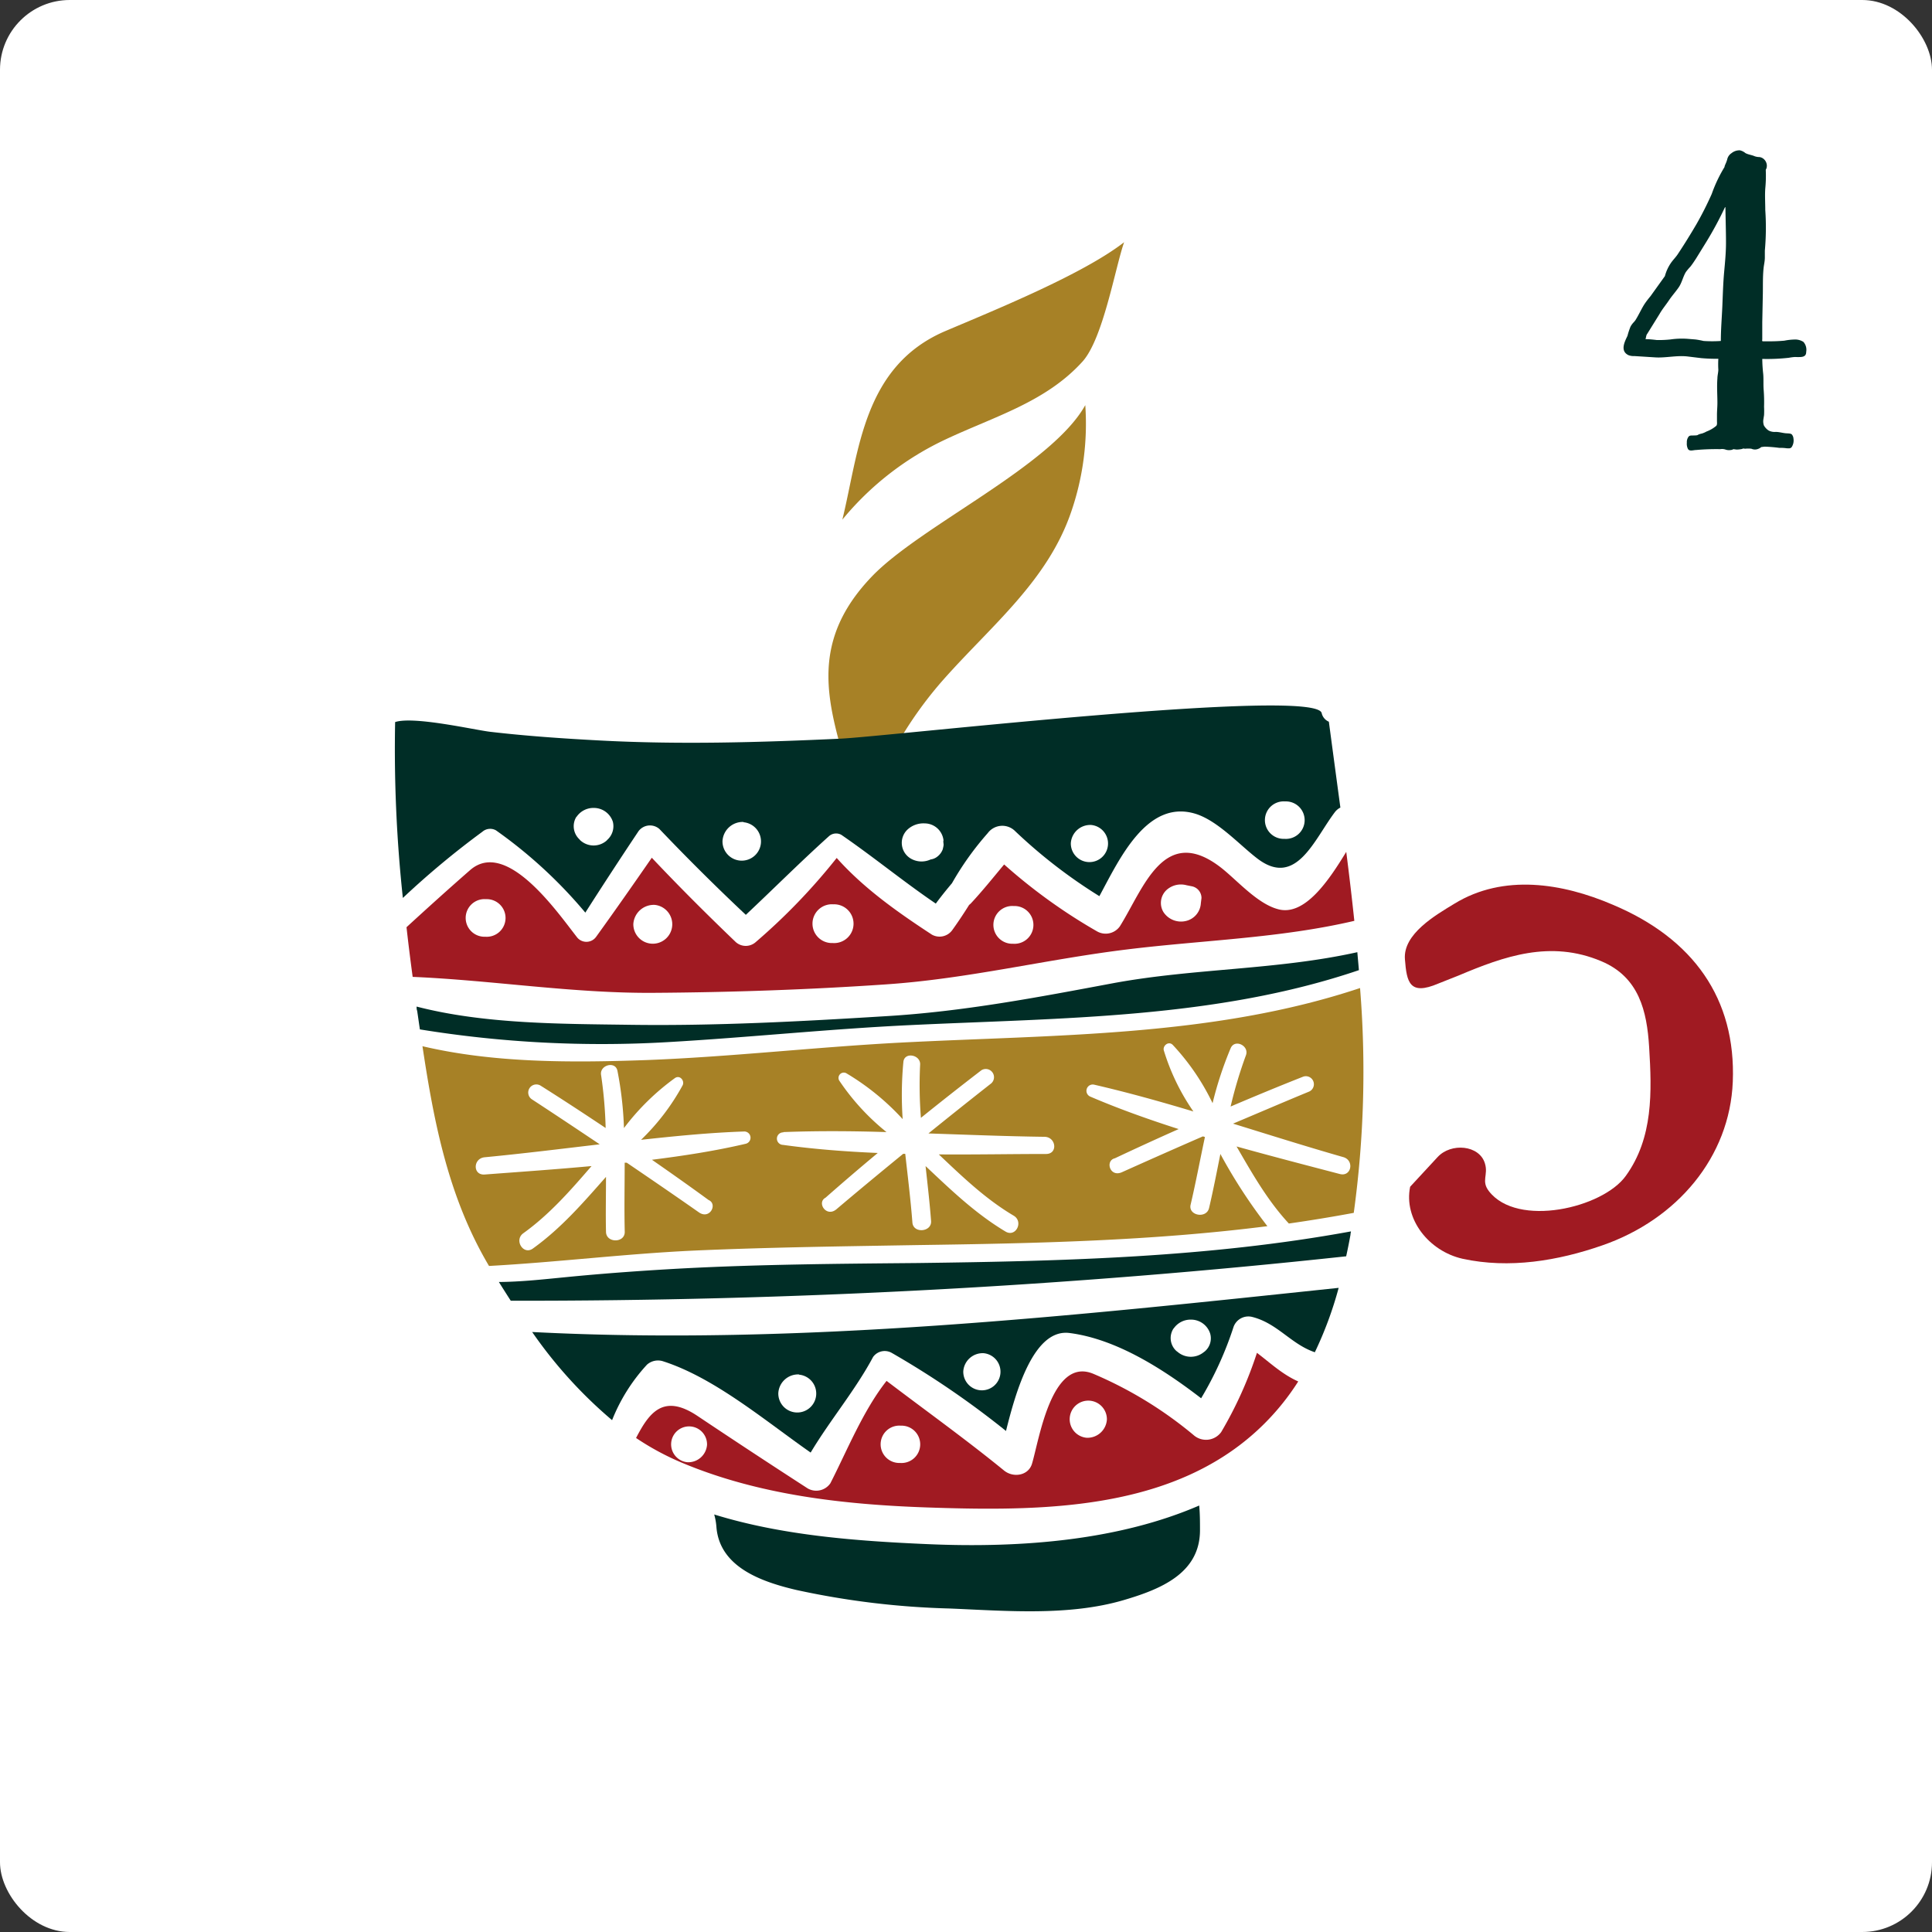 <svg xmlns="http://www.w3.org/2000/svg" viewBox="0 0 270 270"><rect x="0" y="0" width="270" height="270" fill="#333333" stroke="none"/><defs><style>.cls-1{fill:#fff;}.cls-2{fill:#002d26;}.cls-3{fill:#a78126;}.cls-4{fill:#a01a22;}</style></defs><g id="Capa_2" data-name="Capa 2"><g id="Home"><rect class="cls-1" width="270" height="270" rx="9.75"/><path class="cls-2" d="M243.11,21a1.8,1.8,0,0,1,.81.39c.39.22.89.26,1.31.45a2.08,2.08,0,0,0,.66.11,1.14,1.14,0,0,1,.49.19,1.26,1.26,0,0,1,.51.76,1.14,1.14,0,0,1,0,.52c0,.13-.13.24-.12.38a18,18,0,0,1-.07,2.54c-.07,1,0,2,0,3a36,36,0,0,1-.06,5.69v.23l0,.74c0,.51-.13,1-.18,1.51-.12,1.16-.08,2.35-.1,3.51l-.08,4v2.36c0,.21-.09.32.15.32h.93q1,0,2-.09a8.34,8.34,0,0,1,1.4-.16,2.14,2.14,0,0,1,1.27.33,1.65,1.65,0,0,1,.39,1.39c0,.49-.25.68-.74.72a7.3,7.3,0,0,1-.81,0A6.67,6.67,0,0,0,250,50a27.17,27.17,0,0,1-3.72.16,20.55,20.55,0,0,0,.13,2.08c.07.76,0,1.54.07,2.3a22.2,22.2,0,0,1,.05,2.31,11.16,11.16,0,0,1,0,1.16l-.09.57a1.75,1.75,0,0,0,.07.88,2.07,2.07,0,0,0,.65.7,1.8,1.8,0,0,0,1,.2c.41,0,.82.11,1.23.17s.75,0,1,.16a1,1,0,0,1,.25.61,1.67,1.67,0,0,1-.25,1.18c-.18.23-.42.17-.68.17a6.11,6.11,0,0,0-1.05-.06,20.19,20.19,0,0,0-2.06-.17l-.47.06a1.1,1.1,0,0,1-.37.23,1.21,1.21,0,0,1-1,0,4.22,4.22,0,0,0-.87,0c-.09,0-.31-.06-.4,0h.12a4.63,4.63,0,0,1-.9.12l-.47-.06a.77.77,0,0,1-.36.12,1.49,1.49,0,0,1-.73-.06,1.5,1.5,0,0,0-.73-.06,32.38,32.38,0,0,0-3.41.12c-.35,0-.93.24-1.13-.18a1.59,1.59,0,0,1-.14-.84A1.25,1.25,0,0,1,236,61c.17-.17.4-.13.61-.14s.55,0,.65-.07.34-.16.57-.2a3.11,3.11,0,0,0,.65-.28,4.67,4.67,0,0,0,1.35-.78c.19-.16.11-.53.12-.78l0-.75c0-.57.06-1.13.06-1.69,0-1.14-.09-2.29,0-3.42,0-.4.12-.81.13-1.21a13.14,13.14,0,0,1,0-1.54,23.56,23.56,0,0,1-2.38-.09l-1.89-.23c-1.49-.18-3,.2-4.46.13l-3-.19a2,2,0,0,1-.84-.13c-1.2-.59-.51-1.89-.13-2.69a9.89,9.89,0,0,1,.43-1.3,2.87,2.87,0,0,1,.5-.66s.2-.26.14-.16l.09-.15c.39-.63.7-1.3,1.07-1.93.27-.46.7-1,1-1.36l2-2.79a6,6,0,0,1,.85-1.85c.32-.46.72-.84,1-1.29.89-1.34,1.74-2.72,2.55-4.1a47,47,0,0,0,2.15-4.25,19.8,19.8,0,0,1,1.86-3.88c-.22.24,0-.08,0-.16l.11-.25a3.75,3.75,0,0,0,.19-.53,1.39,1.39,0,0,1,.61-.88,1.74,1.74,0,0,1,1-.39Zm-2.06,8a49.09,49.09,0,0,1-2.58,4.79L237,36.17c-.25.38-.49.75-.77,1.1a7.36,7.36,0,0,0-.63.75c-.41.68-.55,1.49-1,2.14s-.94,1.18-1.36,1.81-.93,1.23-1.31,1.9l-1.73,2.79c-.15.16-.16.53-.24.74l0-.08s0,.08,0,.08c.52,0,1,.05,1.57.12h-.09a16.06,16.06,0,0,0,2-.08,11.16,11.16,0,0,1,2.38-.09l1.11.09a10.89,10.89,0,0,1,1.14.21,17.78,17.78,0,0,0,2.42,0c0-1.63.14-3.24.21-4.87s.11-3.24.26-4.85c.12-1.32.25-2.65.25-4,0-1.68-.06-3.34-.08-5Z"/><path class="cls-3" d="M121.86,80.55c-11.47,11.94-3.59,22.53-1.5,35.29A54.6,54.6,0,0,1,132,94.8c6.66-7.47,14.38-13.64,17.67-23.18a37.8,37.8,0,0,0,2-15C146.92,65.14,128.67,73.46,121.86,80.55Z"/><path class="cls-3" d="M132.13,46.26c-11.54,4.92-12.08,16.86-14.41,26.36A41.4,41.4,0,0,1,132.1,61.43c6.85-3.23,14.06-5.23,19.19-10.91,2.88-3.19,4.59-13.24,5.81-16.67C151.29,38.36,139,43.34,132.13,46.26Z"/><path class="cls-2" d="M74.37,186.15a63.17,63.17,0,0,0,11.17,12.32,25,25,0,0,1,4.88-7.76,2.32,2.32,0,0,1,2.18-.49c7.23,2.3,14.3,8.31,20.69,12.78,2.74-4.58,6.25-8.72,8.73-13.37a2,2,0,0,1,2.57-.58,124,124,0,0,1,16,10.93c1.37-5.51,3.87-14.34,8.88-13.69,6.56.84,13.12,5.06,18.39,9.12a48.66,48.66,0,0,0,4.54-10,2.2,2.2,0,0,1,2.66-1.35c3.5.91,5.38,3.8,8.69,4.92a52.27,52.27,0,0,0,3.33-9C150,183.89,111.73,188.08,74.37,186.15Zm89.65-.49a2.87,2.87,0,0,1,2.44-1.24,2.8,2.8,0,0,1,2.66,1.94,2.4,2.4,0,0,1-.76,2.51l-.15.11a2.85,2.85,0,0,1-3.65-.06l-.15-.11A2.44,2.44,0,0,1,164,185.66Zm-26.57,3.45a2.6,2.6,0,1,1-2.83,2.54A2.72,2.72,0,0,1,137.45,189.11Zm-25.79,3a2.65,2.65,0,1,1-2.89,2.6A2.77,2.77,0,0,1,111.66,192.08Z"/><path class="cls-3" d="M128.3,174c16.32-.23,32.67-.58,48.82-2.64a73.31,73.31,0,0,1-6.57-10.09c-.51,2.55-1,5.08-1.58,7.55-.36,1.54-2.94,1.07-2.58-.46.72-3.07,1.32-6.27,2-9.46l-.28-.09q-5.65,2.46-11.3,5c-1.72.78-2.39-1.62-1-1.94q4.43-2.09,8.91-4.08c-4.24-1.36-8.4-2.84-12.38-4.55a.88.88,0,0,1,.59-1.65c4.64,1.07,9.25,2.36,13.85,3.74a30.59,30.59,0,0,1-4.14-8.55c-.16-.63.65-1.33,1.24-.77a32.47,32.47,0,0,1,5.58,8.16,50.53,50.53,0,0,1,2.53-7.69c.58-1.34,2.63-.33,2.13,1a61,61,0,0,0-2.14,7.16c3.36-1.43,6.73-2.83,10.13-4.17a1.12,1.12,0,1,1,.77,2.11c-3.54,1.46-7,2.95-10.56,4.45,5.14,1.59,10.27,3.21,15.41,4.68,1.58.45,1.13,2.79-.49,2.36-4.74-1.24-9.59-2.5-14.43-3.85,2.17,3.74,4.31,7.54,7.31,10.77q4.55-.65,9.07-1.49a145,145,0,0,0,.88-31.42c-20.51,6.84-42.56,6.51-64.1,7.62-11.93.62-23.8,2-35.74,2.45-10.23.36-21.13.43-31.19-1.94,1.6,10.64,3.62,21.13,9.3,30.71,9.51-.52,18.94-1.69,28.47-2.14C107.31,174.31,117.8,174.18,128.3,174Zm-18.82-15.79c4.77-.18,9.59-.15,14.41,0a32.38,32.38,0,0,1-6.56-7.13.74.74,0,0,1,1-1.06,34.64,34.64,0,0,1,7.82,6.38,49,49,0,0,1,.1-8c.15-1.44,2.42-1,2.34.38a57.87,57.87,0,0,0,.11,7.44q4.18-3.37,8.45-6.65a1.15,1.15,0,0,1,1.38,1.83q-4.43,3.48-8.78,7c5.42.18,10.83.4,16.2.47,1.65,0,1.93,2.39.25,2.4-4.93,0-10,.1-15,.06,3.26,3.08,6.52,6.23,10.46,8.56,1.42.84.3,3.08-1.14,2.22-4.23-2.53-7.65-5.84-11.17-9.15.28,2.58.58,5.15.77,7.67.12,1.56-2.49,1.79-2.61.22-.24-3.14-.64-6.36-1-9.6h-.29c-3.13,2.56-6.24,5.13-9.32,7.74-1.42,1.2-2.8-.94-1.53-1.61q3.6-3.17,7.3-6.25c-4.47-.19-8.91-.53-13.25-1.13A.87.87,0,0,1,109.48,158.25ZM87.31,172.17c0,1.57-2.58,1.56-2.62,0-.06-2.52,0-5.1,0-7.7-3.17,3.59-6.25,7.16-10.2,10-1.34,1-2.69-1.16-1.36-2.12,3.68-2.64,6.61-6,9.54-9.39-5,.46-10,.81-14.94,1.18-1.68.12-1.64-2.25,0-2.41,5.34-.51,10.71-1.18,16.08-1.81-3.13-2.1-6.28-4.2-9.45-6.27a1.13,1.13,0,1,1,1.19-1.93c3.06,1.93,6.08,3.91,9.09,5.92a60.52,60.52,0,0,0-.64-7.42c-.22-1.37,2-2,2.29-.57a50.23,50.23,0,0,1,.91,8,33.55,33.55,0,0,1,7.14-7c.7-.45,1.35.39,1.07,1a31.56,31.56,0,0,1-5.82,7.64c4.79-.52,9.58-1,14.36-1.16a.87.87,0,0,1,.24,1.72c-4.26,1-8.64,1.67-13.08,2.23,2.66,1.85,5.3,3.71,7.91,5.62,1.32.56.17,2.8-1.36,1.72-3.34-2.34-6.7-4.64-10.07-6.93l-.29,0C87.3,165.78,87.23,169,87.31,172.17Z"/><path class="cls-2" d="M95.28,177.27c-5.46.3-10.92.69-16.36,1.23-3.06.3-6.14.64-9.2.66.54.87,1.1,1.75,1.66,2.62a1073.7,1073.7,0,0,0,116.75-6.21c.22-1,.42-2,.6-3,0-.16.05-.32.07-.48-19.92,3.65-40.27,4.16-60.54,4.42C117.27,176.61,106.26,176.69,95.28,177.27Z"/><path class="cls-2" d="M93.28,145.64c11.39-.65,22.74-1.86,34.14-2.39,21-1,42.52-.89,62.49-7.67-.07-.84-.15-1.67-.22-2.51-11.2,2.49-22.7,2.24-34,4.31-10.68,2-21.1,4-32,4.64-11.79.73-23.65,1.36-35.47,1.2-9.73-.14-20.46-.08-30-2.55,0,.2,0,.4.08.59.13.87.25,1.73.38,2.6A158.5,158.5,0,0,0,93.28,145.64Z"/><path class="cls-4" d="M203.84,136.33c6.37-2.69,12.83-5,19.94-2,5.3,2.22,6.38,7,6.69,12,.38,6.24.59,12.67-3.26,18-3.23,4.51-15.17,7.27-19.13,2.14-1.12-1.44-.06-2.26-.56-3.88-.77-2.58-4.74-2.93-6.62-.88l-3.83,4.14c-.93,4.53,2.63,9,7.31,10.06,6.54,1.43,13.37.29,19.58-1.88,10.41-3.62,17.78-12.32,18.2-22.86.46-11.57-5.49-20-16.81-24.75-7-3-15.23-4.33-22.09-.13-2.63,1.6-7.21,4.23-6.92,7.77.25,3.21.64,5.11,4.65,3.4Z"/><path class="cls-4" d="M170.66,200.14a2.62,2.62,0,0,1-3.87.4,56,56,0,0,0-14-8.55c-5.85-2.43-7.56,9.24-8.57,12.58-.51,1.68-2.66,2-3.95.9-5.31-4.33-10.9-8.33-16.37-12.49-3.3,4.18-5.54,9.8-7.86,14.32a2.4,2.4,0,0,1-3.16.71Q105.13,203,97.4,197.83c-4.75-3.13-6.71-.33-8.51,3.13a37.32,37.32,0,0,0,6.39,3.45c10.77,4.53,22.62,5.86,34.33,6.26,13.82.47,29.42.5,41.3-7.08a34.18,34.18,0,0,0,10.52-10.53c-2.24-1-3.87-2.56-5.77-4A55.48,55.48,0,0,1,170.66,200.14Zm-74.59,4.21a2.51,2.51,0,1,1,2.74-2.45A2.63,2.63,0,0,1,96.07,204.35Zm29.72.1a2.61,2.61,0,1,1,.09-5.21A2.61,2.61,0,1,1,125.79,204.45Zm26.07-3.52a2.6,2.6,0,1,1,2.83-2.55A2.72,2.72,0,0,1,151.86,200.93Z"/><path class="cls-4" d="M91.32,138.75c10.83-.07,21.69-.44,32.48-1.18,11.5-.78,22.32-3.49,33.67-4.88,10.62-1.31,21.37-1.56,31.8-4q-.51-4.81-1.13-9.64c-2.4,3.93-5.81,9.08-9.57,8-2.92-.79-5.76-4.12-8-5.85-7.93-6.09-10.77,3-14.07,8.26a2.43,2.43,0,0,1-3.17.71,77.14,77.14,0,0,1-13-9.36c-1.53,1.83-3,3.67-4.63,5.42a1.86,1.86,0,0,1-.26.23c-.74,1.18-1.51,2.34-2.35,3.51a2.19,2.19,0,0,1-2.85.65c-4.86-3.18-9.54-6.49-13.31-10.72a85.54,85.54,0,0,1-11.33,11.77,2.09,2.09,0,0,1-2.76,0c-4-3.83-7.95-7.77-11.75-11.8-2.56,3.7-5.14,7.39-7.78,11.05a1.67,1.67,0,0,1-2.72,0c-2.79-3.57-9.82-13.7-14.87-9.34-3,2.62-6,5.33-8.91,8,.26,2.32.55,4.64.86,6.94C68.9,137,80,138.83,91.32,138.75Zm71.76-14.42a3,3,0,0,1,2.73-.62l.8.16a1.67,1.67,0,0,1,1.3,1.63l-.09.74a2.7,2.7,0,0,1-2.09,2.47,2.94,2.94,0,0,1-3.14-1.25A2.47,2.47,0,0,1,163.08,124.33Zm-21.41,2.29a2.64,2.64,0,1,1-.09,5.27A2.64,2.64,0,1,1,141.67,126.62Zm-25.21-.24a2.71,2.71,0,1,1-.09,5.41A2.71,2.71,0,1,1,116.46,126.38Zm-24.95.08a2.72,2.72,0,1,1-3,2.66A2.86,2.86,0,0,1,91.51,126.46Zm-23.69,4.45a2.63,2.63,0,1,1,.09-5.25A2.63,2.63,0,1,1,67.82,130.91Z"/><path class="cls-2" d="M67.41,116.24a1.66,1.66,0,0,1,1.9-.2,65.61,65.61,0,0,1,12.49,11.5q3.66-5.73,7.44-11.39a2,2,0,0,1,2.91-.3q5.86,6.15,12.08,12c3.89-3.65,7.64-7.41,11.63-11a1.5,1.5,0,0,1,1.72-.18c4.5,3.09,8.68,6.54,13.2,9.61.73-1,1.48-1.92,2.26-2.85a41.38,41.38,0,0,1,5-7,2.53,2.53,0,0,1,3.72-.38,72.31,72.31,0,0,0,11.88,9.19c2.83-5.24,6.68-13.64,13.5-11.49,3.11,1,6.14,4.38,8.6,6.25,5.41,4.11,7.93-2.71,10.81-6.5a2.2,2.2,0,0,1,.77-.64q-.81-6-1.61-12a1.71,1.71,0,0,1-1-1.19c-.69-3.69-60.67,3.26-67.25,3.56-11.2.52-22.47.85-33.68.25-5.1-.27-10.2-.62-15.27-1.21-2.2-.26-10.69-2.22-13.29-1.36a194.48,194.48,0,0,0,1.08,24.58A119,119,0,0,1,67.41,116.24ZM179.59,112a2.62,2.62,0,1,1-.08,5.23A2.62,2.62,0,1,1,179.59,112Zm-27.11,3.29a2.6,2.6,0,1,1-2.83,2.54A2.72,2.72,0,0,1,152.48,115.29Zm-25.63.62a3.27,3.27,0,0,1,2.37-.84,2.66,2.66,0,0,1,2.65,2.54c-.07-.29-.06-.15,0,.4,0,.22-.07.44-.11.65a2.26,2.26,0,0,1-.7,1,1.92,1.92,0,0,1-1,.45,3,3,0,0,1-2.7-.08A2.55,2.55,0,0,1,126.85,115.91Zm-22.94-1a2.69,2.69,0,1,1-2.94,2.64A2.83,2.83,0,0,1,103.91,114.87Zm-23.36-.72A2.85,2.85,0,0,1,83,112.91a2.79,2.79,0,0,1,2.65,1.94,2.56,2.56,0,0,1-.76,2.5l-.12.13a2.76,2.76,0,0,1-3.69-.06l-.12-.14A2.5,2.5,0,0,1,80.55,114.15Z"/><path class="cls-2" d="M111.29,222.2a114,114,0,0,0,21.42,2.59c7.91.33,16.61,1.08,24.28-1.16,5.19-1.52,10.69-3.74,10.71-9.75,0-1.17,0-2.33-.11-3.48-11,4.75-24.36,6-38.07,5.39-9.83-.43-20.21-1.2-29.71-4.14a8.59,8.59,0,0,1,.31,1.74C100.56,219,106.39,221.05,111.29,222.2Z"/></g></g></svg>
